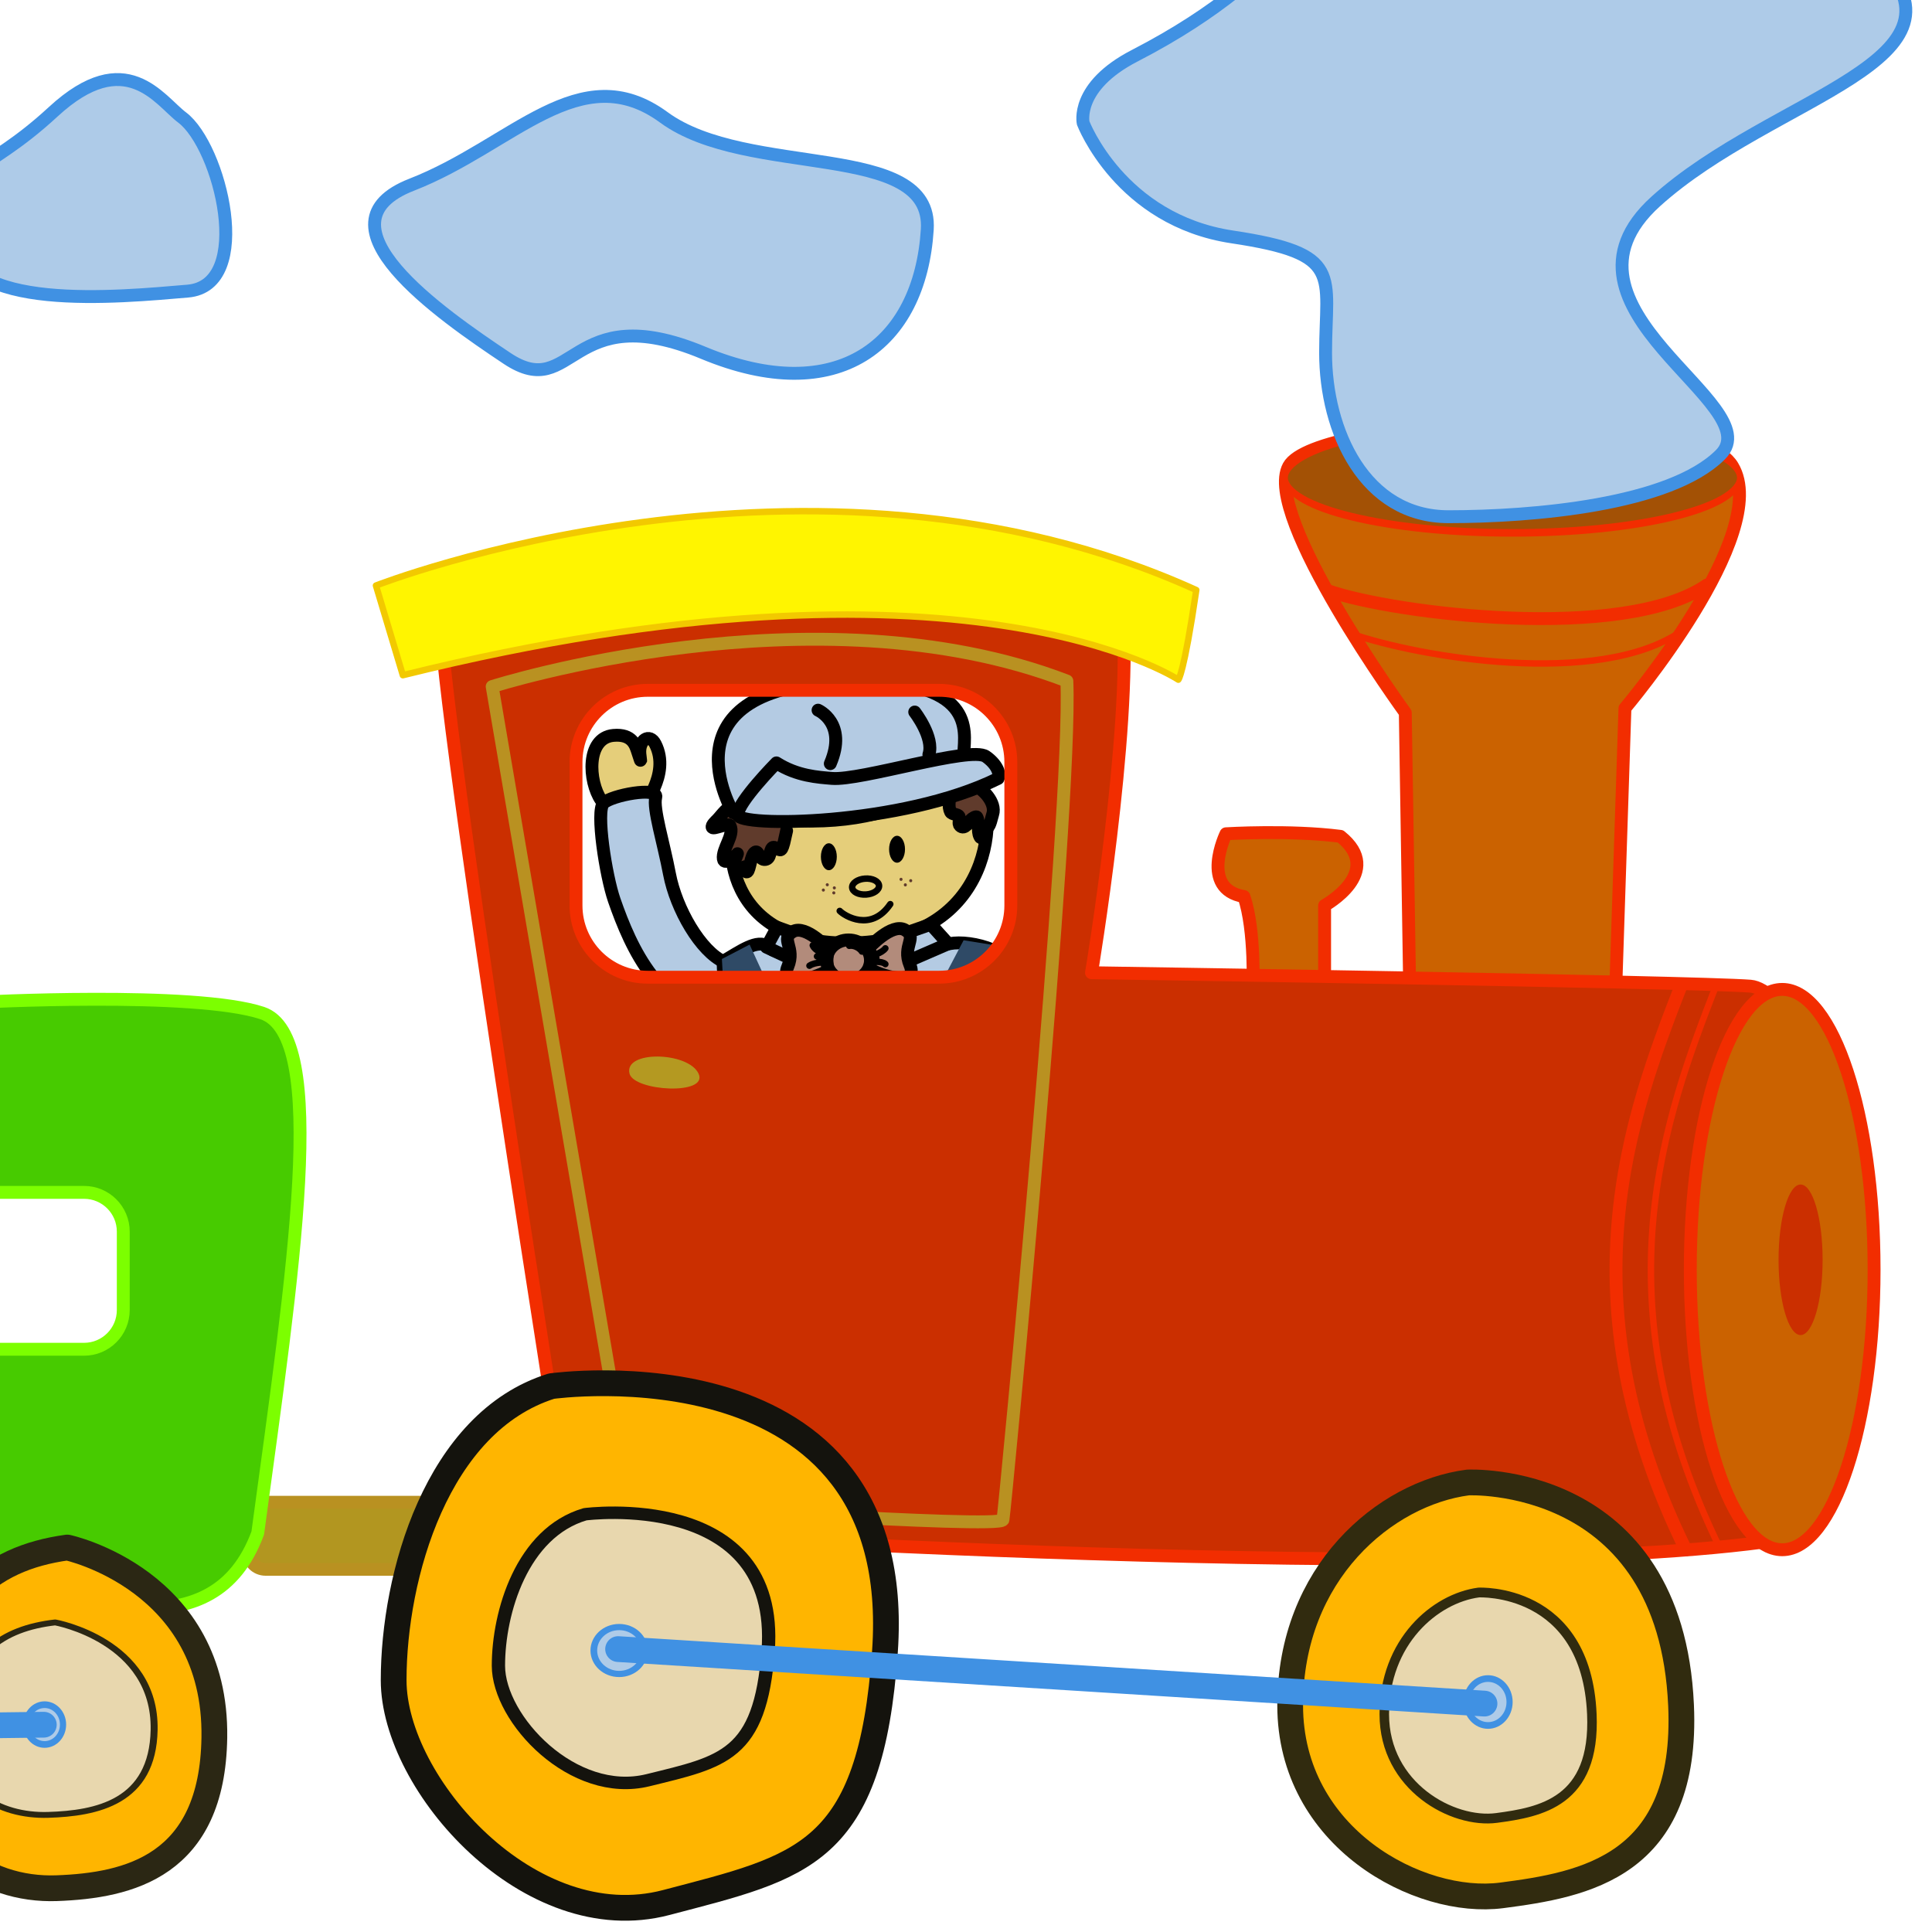 <?xml version="1.0" encoding="UTF-8" standalone="no"?>
<!DOCTYPE svg PUBLIC "-//W3C//DTD SVG 1.1//EN" "http://www.w3.org/Graphics/SVG/1.1/DTD/svg11.dtd">
<svg width="100%" height="100%" viewBox="0 0 600 600" version="1.1" xmlns="http://www.w3.org/2000/svg" xmlns:xlink="http://www.w3.org/1999/xlink" xml:space="preserve" xmlns:serif="http://www.serif.com/" style="fill-rule:evenodd;clip-rule:evenodd;stroke-linecap:round;stroke-linejoin:round;stroke-miterlimit:1.5;">
    <g id="waving" transform="matrix(0.584,0,0,0.584,73.331,155.11)">
        <g transform="matrix(0.485,-0.326,-0.326,-0.485,169.425,547.284)">
            <path d="M417.236,516.011C417.236,516.011 405.037,511.151 404.837,526.437C404.565,547.23 425.068,581.393 447.051,569.231C462.22,560.838 458.604,550.444 456.879,544.332C453.496,532.345 454.378,536.041 457.599,541.886C463.769,553.079 475.613,552.933 474.257,541.556C472.382,525.832 461.484,515.555 451.449,509.168C441.413,502.782 419.061,513.73 417.236,516.011Z" style="fill:rgb(229,206,122);stroke:black;stroke-width:11.71px;"/>
        </g>
        <g transform="matrix(0.585,0,0,0.585,173.038,76.761)">
            <path d="M148.015,289.32C126.457,279.745 104.136,240.986 98.122,209.135C92.81,180.997 82.976,149.735 85.649,139.641C88.322,129.546 45.307,137.672 38.179,144.799C31.052,151.927 40.283,210.975 47.873,232.861C63.197,277.052 89.569,336.068 151.579,341.592C190.637,345.072 158.707,294.069 148.015,289.32Z" style="fill:rgb(180,203,227);stroke:black;stroke-width:11.71px;"/>
        </g>
    </g>
    <g id="trainConductor" transform="matrix(0.555,0.181,-0.181,0.555,107.917,112.212)">
        <g transform="matrix(-0.314,0.493,0.493,0.314,365.504,-55.562)">
            <path d="M417.236,516.011C417.236,516.011 405.037,511.151 404.837,526.437C404.565,547.23 425.068,581.393 447.051,569.231C462.22,560.838 458.604,550.444 456.879,544.332C453.496,532.345 454.378,536.041 457.599,541.886C463.769,553.079 475.613,552.933 474.257,541.556C472.382,525.832 461.484,515.555 451.449,509.168C441.413,502.782 419.061,513.73 417.236,516.011Z" style="fill:rgb(229,206,122);stroke:black;stroke-width:11.71px;"/>
        </g>
        <g transform="matrix(0.556,-0.181,0.181,0.556,154.738,107.587)">
            <path d="M188.123,275.65C179.139,267.712 162.189,280.33 147.723,288.705C146.173,289.603 150.757,331.695 152.984,348.4C155.211,365.105 191.963,380.697 247.647,377.356C303.332,374.015 364.585,383.815 371.267,362.655C377.949,341.495 389.086,367.333 397.995,427.472C406.905,487.611 405.791,483.156 404.678,521.022C421.875,528.244 432.52,527.704 449.225,509.885C465.93,492.066 421.787,290.69 392.427,278.238C378.979,272.534 363.031,270.756 353.448,272.669C334.188,276.513 210.073,295.041 188.123,275.65Z" style="fill:rgb(180,203,227);stroke:black;stroke-width:11.71px;"/>
        </g>
        <g transform="matrix(0.585,-6.02148e-17,6.02148e-17,0.585,174.364,56.023)">
            <path d="M167.933,185.063C159.906,207.94 190.028,309.083 309.772,262.041C429.516,214.999 387.463,98.106 361.804,85.989C336.144,73.872 196.443,103.808 167.933,185.063Z" style="fill:rgb(229,206,122);stroke:black;stroke-width:11.71px;"/>
        </g>
        <g transform="matrix(0.585,-6.02148e-17,6.02148e-17,0.585,174.364,56.023)">
            <path d="M162.943,177.935C155.734,181.54 153.689,190.743 150.826,196.467C150.203,197.715 147.228,202.847 148.688,204.307C150.502,206.121 161.04,195.276 163.656,197.893C170.274,204.51 163.114,220.329 167.22,228.541C170.13,234.362 176.983,221.63 177.199,221.414C177.574,221.038 177.911,219.988 177.911,219.988L177.911,221.414C177.911,223.487 177.004,228.153 177.911,229.967C178.711,231.566 182.557,237.438 185.752,234.243C186.94,233.055 186.702,230.442 187.89,229.254C189.016,228.128 189.58,234.692 191.454,232.818C193.366,230.906 189.579,216.874 192.879,213.573C195.339,211.114 198.815,219.515 203.571,217.137C208.231,214.807 204.666,208.531 206.422,205.02C207.611,202.642 212.811,205.758 214.262,204.307C215.419,203.15 214.975,199.395 214.975,197.18C214.975,196.47 212.942,175.902 212.837,175.797C210.66,173.621 203.471,175.698 201.433,173.659C197.816,170.042 189.723,170.095 182.901,170.095C181.88,170.095 177.136,169.445 176.486,170.095C173.867,172.713 168.935,175.084 163.656,175.084" style="fill:rgb(96,59,44);stroke:black;stroke-width:11.71px;"/>
        </g>
        <g transform="matrix(0.585,-6.02148e-17,6.02148e-17,0.585,174.364,56.023)">
            <path d="M162.629,185.721C162.629,185.721 61.224,97.065 224.996,39.827C335.251,1.294 339.706,49.182 345.274,69.229C350.843,89.275 306.295,169.684 162.629,185.721Z" style="fill:rgb(180,203,227);stroke:black;stroke-width:11.71px;"/>
        </g>
        <g transform="matrix(0.585,-6.02148e-17,6.02148e-17,0.585,174.364,56.023)">
            <path d="M345.41,105.234C345.41,112.928 346.796,120.162 350.4,123.765C352.26,125.625 357.369,123.608 358.953,125.191C361.136,127.375 359.625,131.585 362.516,133.031C367.83,135.688 369.298,126.596 370.357,124.478C370.688,123.816 373.55,119.831 374.633,120.914C378.524,124.805 378.753,132.874 382.474,136.595C382.585,136.706 383.717,138.203 384.612,137.308C387.023,134.896 384.643,128.724 386.75,126.616C388.527,124.84 387.463,117.02 387.463,113.787C387.463,103.111 371.688,93.829 361.091,93.829C354.951,93.829 352.63,94.45 349.687,97.393C348.674,98.406 347.846,103.095 346.836,103.095" style="fill:rgb(96,59,44);stroke:black;stroke-width:11.71px;"/>
        </g>
        <g transform="matrix(0.585,-6.02148e-17,6.02148e-17,0.585,174.364,56.023)">
            <path d="M186.017,130.482C186.017,130.482 163.743,175.029 167.084,186.166C170.425,197.303 312.193,149.735 382.026,81.479C382.832,76.294 376.533,69.285 365.32,65.888C349.086,60.968 263.888,122.3 238.36,128.254C226.248,131.079 207.712,136.088 186.017,130.482Z" style="fill:rgb(180,203,227);stroke:black;stroke-width:11.71px;"/>
        </g>
        <g transform="matrix(0.585,-6.02148e-17,6.02148e-17,0.585,174.364,56.023)">
            <path d="M207.135,73.159C207.135,73.159 236.358,76.01 232.794,115.925" style="fill:none;stroke:black;stroke-width:11.71px;"/>
        </g>
        <g transform="matrix(0.585,-6.02148e-17,6.02148e-17,0.585,174.364,56.023)">
            <path d="M291.24,47.5C291.24,47.5 315.474,63.893 315.474,80.287" style="fill:none;stroke:black;stroke-width:11.71px;"/>
        </g>
        <g transform="matrix(0.556,-0.181,0.181,0.556,154.738,107.587)">
            <path d="M239.273,273.222L196.555,257.842L186.81,275.94L247.441,304.419L239.273,273.222Z" style="fill:rgb(180,203,227);stroke:black;stroke-width:11.71px;"/>
        </g>
        <g transform="matrix(0.556,-0.181,0.181,0.556,154.738,107.587)">
            <path d="M284.282,273.309L336.171,255.063L352.137,272.739L274.589,306.381L284.282,273.309Z" style="fill:rgb(180,203,227);stroke:black;stroke-width:11.71px;"/>
        </g>
        <g transform="matrix(0.556,-0.181,0.181,0.556,150.564,101.232)">
            <ellipse cx="264.895" cy="300.394" rx="19.957" ry="18.532" style="fill:rgb(178,139,123);stroke:black;stroke-width:11.71px;"/>
        </g>
        <g transform="matrix(0.556,-0.181,0.181,0.556,154.738,107.587)">
            <path d="M279.72,276.731C279.72,276.731 300.818,253.352 312.793,260.194C324.767,267.037 309.941,274.45 317.354,292.126C324.767,309.803 296.256,304.671 280.291,295.547C281.664,292.104 282.881,281.984 279.72,276.731Z" style="fill:rgb(178,139,123);stroke:black;stroke-width:11.71px;"/>
        </g>
        <g transform="matrix(-0.556,0.181,0.181,0.556,446.118,13.696)">
            <path d="M279.72,276.731C279.72,276.731 300.818,253.352 312.793,260.194C324.767,267.037 309.941,274.45 317.354,292.126C324.767,309.803 296.256,304.671 280.291,295.547C281.664,292.104 282.881,281.984 279.72,276.731Z" style="fill:rgb(178,139,123);stroke:black;stroke-width:11.71px;"/>
        </g>
        <g transform="matrix(0.556,-0.181,0.181,0.556,154.738,107.587)">
            <path d="M146.248,286.716L171.45,273.585L203.1,342.275L326.719,344.502L366.166,269.543L392.193,273.71L376.835,352.298C376.835,352.298 353.448,459.212 357.903,493.736C362.367,528.331 371.704,600.07 371.704,600.07L279.944,601.007L253.216,539.398L223.904,600.873L154.205,600.659L170.803,492.623C170.803,492.623 165.331,400.15 158.552,382.367C149.535,358.709 146.248,286.716 146.248,286.716Z" style="fill:rgb(47,74,102);"/>
        </g>
        <g transform="matrix(0.556,-0.181,0.181,0.556,154.738,107.587)">
            <path d="M226.487,378.47L293.309,378.47L292.195,412.994L268.808,430.813L245.42,417.449L226.487,378.47Z" style="fill:rgb(47,74,102);stroke:black;stroke-width:5.86px;"/>
        </g>
        <g transform="matrix(0.556,-0.181,0.181,0.556,154.738,107.587)">
            <path d="M282.56,283.669C282.56,283.669 291.678,281.427 294.967,276.942" style="fill:none;stroke:black;stroke-width:5.86px;"/>
        </g>
        <g transform="matrix(0.556,-0.181,0.181,0.556,154.738,107.587)">
            <path d="M282.112,289.349C282.112,289.349 292.127,288.303 294.967,291.292" style="fill:none;stroke:black;stroke-width:5.86px;"/>
        </g>
        <g transform="matrix(0.556,-0.181,0.181,0.556,154.738,107.587)">
            <path d="M282.859,286.359L286.746,285.612" style="fill:none;stroke:black;stroke-width:5.86px;"/>
        </g>
        <g transform="matrix(0.556,-0.181,0.181,0.556,154.738,107.587)">
            <path d="M241.753,283.519C241.753,283.519 230.841,279.484 228.898,274.252" style="fill:none;stroke:black;stroke-width:5.86px;"/>
        </g>
        <g transform="matrix(0.556,-0.181,0.181,0.556,154.738,107.587)">
            <path d="M241.604,289.947C241.604,289.947 231.738,288.901 225.909,292.787" style="fill:none;stroke:black;stroke-width:5.86px;"/>
        </g>
        <g transform="matrix(0.556,-0.181,0.181,0.556,154.738,107.587)">
            <path d="M241.155,286.808C241.155,286.808 234.279,285.313 232.785,284.267" style="fill:none;stroke:black;stroke-width:5.86px;"/>
        </g>
        <g transform="matrix(0.556,-0.181,0.181,0.556,154.738,107.587)">
            <path d="M262.093,274.649C266.578,273.752 271.959,277.041 273.603,279.881" style="fill:none;stroke:black;stroke-width:5.86px;"/>
        </g>
        <g transform="matrix(0.556,-0.181,0.181,0.556,154.738,107.587)">
            <ellipse cx="243.507" cy="193.626" rx="7.239" ry="12.251"/>
        </g>
        <g transform="matrix(0.556,-0.181,0.181,0.556,187.991,92.549)">
            <ellipse cx="243.507" cy="193.626" rx="7.239" ry="12.251"/>
        </g>
        <g transform="matrix(-0.22,-0.542,0.542,-0.22,297.316,354.776)">
            <ellipse cx="243.507" cy="193.626" rx="7.239" ry="12.251" style="fill:rgb(229,206,122);stroke:black;stroke-width:5.86px;"/>
        </g>
        <g transform="matrix(0.556,-0.181,0.181,0.556,154.738,107.587)">
            <path d="M253.429,242.916C257.742,247.38 281.918,262.439 299.411,236.712" style="fill:none;stroke:black;stroke-width:5.86px;"/>
        </g>
        <g transform="matrix(0.805,-0.262,0.286,0.879,54.712,63.296)">
            <ellipse cx="309.752" cy="214.513" rx="0.957" ry="0.897" style="fill:rgb(96,59,44);"/>
        </g>
        <g transform="matrix(0.805,-0.262,0.286,0.879,59.835,62.381)">
            <ellipse cx="309.752" cy="214.513" rx="0.957" ry="0.897" style="fill:rgb(96,59,44);"/>
        </g>
        <g transform="matrix(0.805,-0.262,0.286,0.879,57.799,65.378)">
            <ellipse cx="309.752" cy="214.513" rx="0.957" ry="0.897" style="fill:rgb(96,59,44);"/>
        </g>
        <g transform="matrix(-0.604,0.593,-0.648,-0.659,659.179,143.7)">
            <ellipse cx="309.752" cy="214.513" rx="0.957" ry="0.897" style="fill:rgb(96,59,44);"/>
        </g>
        <g transform="matrix(-0.604,0.593,-0.648,-0.659,659.735,146.313)">
            <ellipse cx="309.752" cy="214.513" rx="0.957" ry="0.897" style="fill:rgb(96,59,44);"/>
        </g>
        <g transform="matrix(-0.604,0.593,-0.648,-0.659,653.983,146.618)">
            <ellipse cx="309.752" cy="214.513" rx="0.957" ry="0.897" style="fill:rgb(96,59,44);"/>
        </g>
        <g transform="matrix(-0.604,0.593,-0.648,-0.659,655.099,143.282)">
            <ellipse cx="309.752" cy="214.513" rx="0.957" ry="0.897" style="fill:rgb(96,59,44);"/>
        </g>
    </g>
    <g id="train" transform="matrix(1,0,0,1,20.882,33.411)">
        <path d="M416.937,275.638L415.545,187.935C415.545,187.935 370.998,126.682 379.35,111.369C387.703,96.056 504.64,90.487 517.169,111.369C529.698,132.251 483.759,186.543 483.759,186.543L480.974,271.462L416.937,275.638Z" style="fill:rgb(203,98,0);stroke:rgb(242,45,0);stroke-width:4px;"/>
        <path d="M390.487,275.638L390.487,247.796C390.487,247.796 409.315,237.456 395.393,226.32C379.648,224.306 359.861,225.522 359.861,225.522C359.861,225.522 351.516,242.669 365.429,245.012C369.065,255.595 368.213,274.246 368.213,274.246L390.487,275.638Z" style="fill:rgb(203,98,0);stroke:rgb(242,45,0);stroke-width:4px;"/>
        <path d="M116.241,155.916C130.458,132.222 287.471,125.29 327.842,157.309C330.626,193.503 318.097,268.677 318.097,268.677C318.097,268.677 504.64,271.462 522.738,272.854C540.835,274.246 592.343,368.91 526.914,445.476C422.506,459.397 156.613,441.299 156.613,441.299C156.613,441.299 112.065,162.877 116.241,155.916ZM293.039,203.248C293.039,190.955 283.059,180.974 270.766,180.974L180.278,180.974C167.985,180.974 158.005,190.955 158.005,203.248L158.005,247.796C158.005,260.089 167.985,270.07 180.278,270.07L270.766,270.07C283.059,270.07 293.039,260.089 293.039,247.796L293.039,203.248Z" style="fill:rgb(203,47,0);stroke:rgb(242,45,0);stroke-width:4px;"/>
        <g transform="matrix(1.035,0,0,1,-6.713,-7.983)">
            <path d="M174.085,446.308C174.085,443.426 171.825,441.087 169.042,441.087L66.018,441.087C63.235,441.087 60.976,443.426 60.976,446.308L60.976,456.748C60.976,459.63 63.235,461.969 66.018,461.969L169.042,461.969C171.825,461.969 174.085,459.63 174.085,456.748L174.085,446.308Z" style="fill:rgb(178,150,32);stroke:rgb(185,145,33);stroke-width:3.93px;"/>
        </g>
        <path d="M-24.744,336.891C-29.326,310.543 -27.015,284.632 -27.984,277.852C-27.984,277.852 39.675,274.246 60.557,281.206C81.439,288.167 70.302,360.557 59.165,442.691C45.244,480.278 4.872,462.181 -25.754,459.397C-40.145,458.088 -38.245,422.353 -32.476,382.815C-30.368,384.563 -27.661,385.615 -24.71,385.615L5.22,385.615C11.943,385.615 17.401,380.157 17.401,373.434L17.401,349.072C17.401,342.349 11.943,336.891 5.22,336.891L-24.71,336.891L-24.744,336.891Z" style="fill:rgb(71,203,0);stroke:rgb(124,255,0);stroke-width:4px;"/>
        <path d="M391.587,150.061C412.079,157.188 483.355,166.098 509.193,148.279" style="fill:none;stroke:rgb(242,45,0);stroke-width:4px;"/>
        <g transform="matrix(1,0,0,1,-1.782,13.364)">
            <path d="M400.696,150.061C421.188,157.188 477.283,167.032 503.12,149.213" style="fill:none;stroke:rgb(242,45,0);stroke-width:2px;"/>
        </g>
        <ellipse cx="532.594" cy="360.865" rx="28.538" ry="87.007" style="fill:rgb(203,98,0);stroke:rgb(242,45,0);stroke-width:4px;"/>
        <path d="M501.271,272.466C485.44,313.222 464.241,369.635 502.664,447.872" style="fill:none;stroke:rgb(242,45,0);stroke-width:4px;"/>
        <g transform="matrix(1,0,0,1,10.845,0.054)">
            <path d="M501.271,272.466C485.44,313.222 464.241,369.635 502.664,447.872" style="fill:none;stroke:rgb(242,45,0);stroke-width:2px;"/>
        </g>
        <g transform="matrix(0.965,0,0,1.447,13.223,-59.072)">
            <ellipse cx="451.396" cy="120.264" rx="73.086" ry="11.833" style="fill:rgb(163,81,5);stroke:rgb(242,45,0);stroke-width:1.63px;"/>
        </g>
        <path d="M104.228,176.28L95.876,148.438C95.876,148.438 230.911,95.537 350.632,149.83C346.734,176.28 345.064,177.672 345.064,177.672C345.064,177.672 278.242,133.124 104.228,176.28Z" style="fill:rgb(255,245,0);stroke:rgb(242,201,0);stroke-width:2px;"/>
        <g transform="matrix(1,0,0,1,-20.882,-33.411)">
            <path d="M152.849,213.211C152.849,213.211 252.864,181.329 331.324,211.5C333.035,250.845 312.051,469.049 311.481,471.971C310.911,474.894 196.185,467.025 196.185,467.025L152.849,213.211Z" style="fill:none;stroke:rgb(185,145,33);stroke-width:4px;"/>
        </g>
        <path d="M150.372,397.069C150.372,397.069 260.822,381.49 253.945,479.481C249.49,542.962 228.33,546.303 186.01,557.44C143.69,568.577 101.37,520.688 101.37,488.391C101.37,456.094 114.734,408.205 150.372,397.069Z" style="fill:rgb(255,181,0);stroke:rgb(20,19,13);stroke-width:8px;"/>
        <path d="M434.967,426.99C434.967,426.99 497.968,423.834 501.184,496.187C503.411,546.303 471.114,551.871 445.5,555.212C419.885,558.553 379.792,537.393 379.792,496.187C379.792,454.98 409.352,430.331 434.967,426.99Z" style="fill:rgb(255,181,0);stroke:rgb(49,43,15);stroke-width:8px;"/>
        <path d="M0.024,447.185C0.024,447.185 46.429,457.1 45.685,506.21C45.081,546.089 19.212,552.167 -3.317,552.985C-25.183,553.779 -50.186,539.633 -45.69,501.003C-41.456,464.615 -24.477,450.526 0.024,447.185Z" style="fill:rgb(255,181,0);stroke:rgb(43,39,20);stroke-width:8px;"/>
        <g transform="matrix(0.549,0,0,0.515,78.256,232.363)">
            <path d="M150.372,397.069C150.372,397.069 260.822,381.49 253.945,479.481C249.49,542.962 228.33,546.303 186.01,557.44C143.69,568.577 101.37,520.688 101.37,488.391C101.37,456.094 114.734,408.205 150.372,397.069Z" style="fill:rgb(232,215,174);stroke:rgb(20,19,13);stroke-width:7.52px;"/>
        </g>
        <g transform="matrix(0.531,0,0,0.546,207.351,228.024)">
            <path d="M434.967,426.99C434.967,426.99 497.968,423.834 501.184,496.187C503.411,546.303 471.114,551.871 445.5,555.212C419.885,558.553 379.792,537.393 379.792,496.187C379.792,454.98 409.352,430.331 434.967,426.99Z" style="fill:rgb(232,215,174);stroke:rgb(49,43,15);stroke-width:5.57px;"/>
        </g>
        <g transform="matrix(0.673,0,0,0.565,-3.761,217.783)">
            <path d="M0.024,447.185C0.024,447.185 46.429,457.1 45.685,506.21C45.081,546.089 19.212,552.167 -3.317,552.985C-25.183,553.779 -50.186,539.633 -45.69,501.003C-41.456,464.615 -24.477,450.526 0.024,447.185Z" style="fill:rgb(232,215,174);stroke:rgb(43,39,20);stroke-width:3.22px;"/>
        </g>
        <g transform="matrix(1.719,0,0,1.869,-316.459,-433.404)">
            <circle cx="440.773" cy="496.826" r="3.898" style="fill:rgb(174,203,232);stroke:rgb(64,145,227);stroke-width:1.11px;"/>
        </g>
        <g transform="matrix(2.019,0,0,1.869,-718.513,-449.398)">
            <circle cx="440.773" cy="496.826" r="3.898" style="fill:rgb(174,203,232);stroke:rgb(64,145,227);stroke-width:1.03px;"/>
        </g>
        <g transform="matrix(1.468,0,0,1.585,-654.083,-285.298)">
            <circle cx="440.773" cy="496.826" r="3.898" style="fill:rgb(174,203,232);stroke:rgb(64,145,227);stroke-width:1.31px;"/>
        </g>
        <path d="M171.075,478.728L440.142,495.656" style="fill:none;stroke:rgb(64,145,227);stroke-width:8px;"/>
        <path d="M331.478,-16.087C312.922,-6.51 315.512,4.795 315.512,4.795C315.512,4.795 327.005,34.947 361.808,40.168C396.61,45.388 390.79,51.778 390.79,76.14C390.79,100.502 402.883,127.057 428.985,127.057C455.087,127.057 497.754,123.458 513.416,107.797C529.077,92.136 456.768,62.219 493.311,29.157C529.854,-3.906 595.979,-14.347 561.176,-47.409C526.373,-80.472 495.051,-101.354 437.626,-83.952C380.202,-66.551 385.422,-43.929 331.478,-16.087Z" style="fill:rgb(174,203,232);stroke:rgb(64,145,227);stroke-width:4px;"/>
        <path d="M267.093,37.857C264.858,73.619 239.251,93.542 197.487,76.14C155.724,58.739 157.464,91.802 136.583,77.881C115.701,63.959 75.678,36.117 107,23.936C138.323,11.755 159.204,-16.087 185.306,3.055C211.408,22.196 268.833,10.015 267.093,37.857Z" style="fill:rgb(174,203,232);stroke:rgb(64,145,227);stroke-width:4px;"/>
        <path d="M35.655,3.055C47.549,11.975 58.276,55.259 37.395,56.999C16.513,58.739 -33.951,63.959 -33.951,39.598C-33.951,15.236 -26.99,22.196 -4.369,1.314C18.253,-19.567 28.694,-2.166 35.655,3.055Z" style="fill:rgb(174,203,232);stroke:rgb(64,145,227);stroke-width:4px;"/>
        <g transform="matrix(1,0,0,1,-20.882,-33.411)">
            <path d="M195.502,333.422C193.677,326.123 213.749,326.579 216.942,333.422C220.135,340.264 196.871,338.896 195.502,333.422Z" style="fill:rgb(180,153,33);"/>
        </g>
        <g transform="matrix(1,0,0,1,-20.882,-33.411)">
            <ellipse cx="559.188" cy="391.239" rx="6.842" ry="23.379" style="fill:rgb(203,47,0);"/>
        </g>
        <g transform="matrix(1,0,0,1,-20.882,-33.411)">
            <path d="M13.604,535.626L-15.956,535.991" style="fill:none;stroke:rgb(64,145,227);stroke-width:8px;"/>
        </g>
    </g>
</svg>
